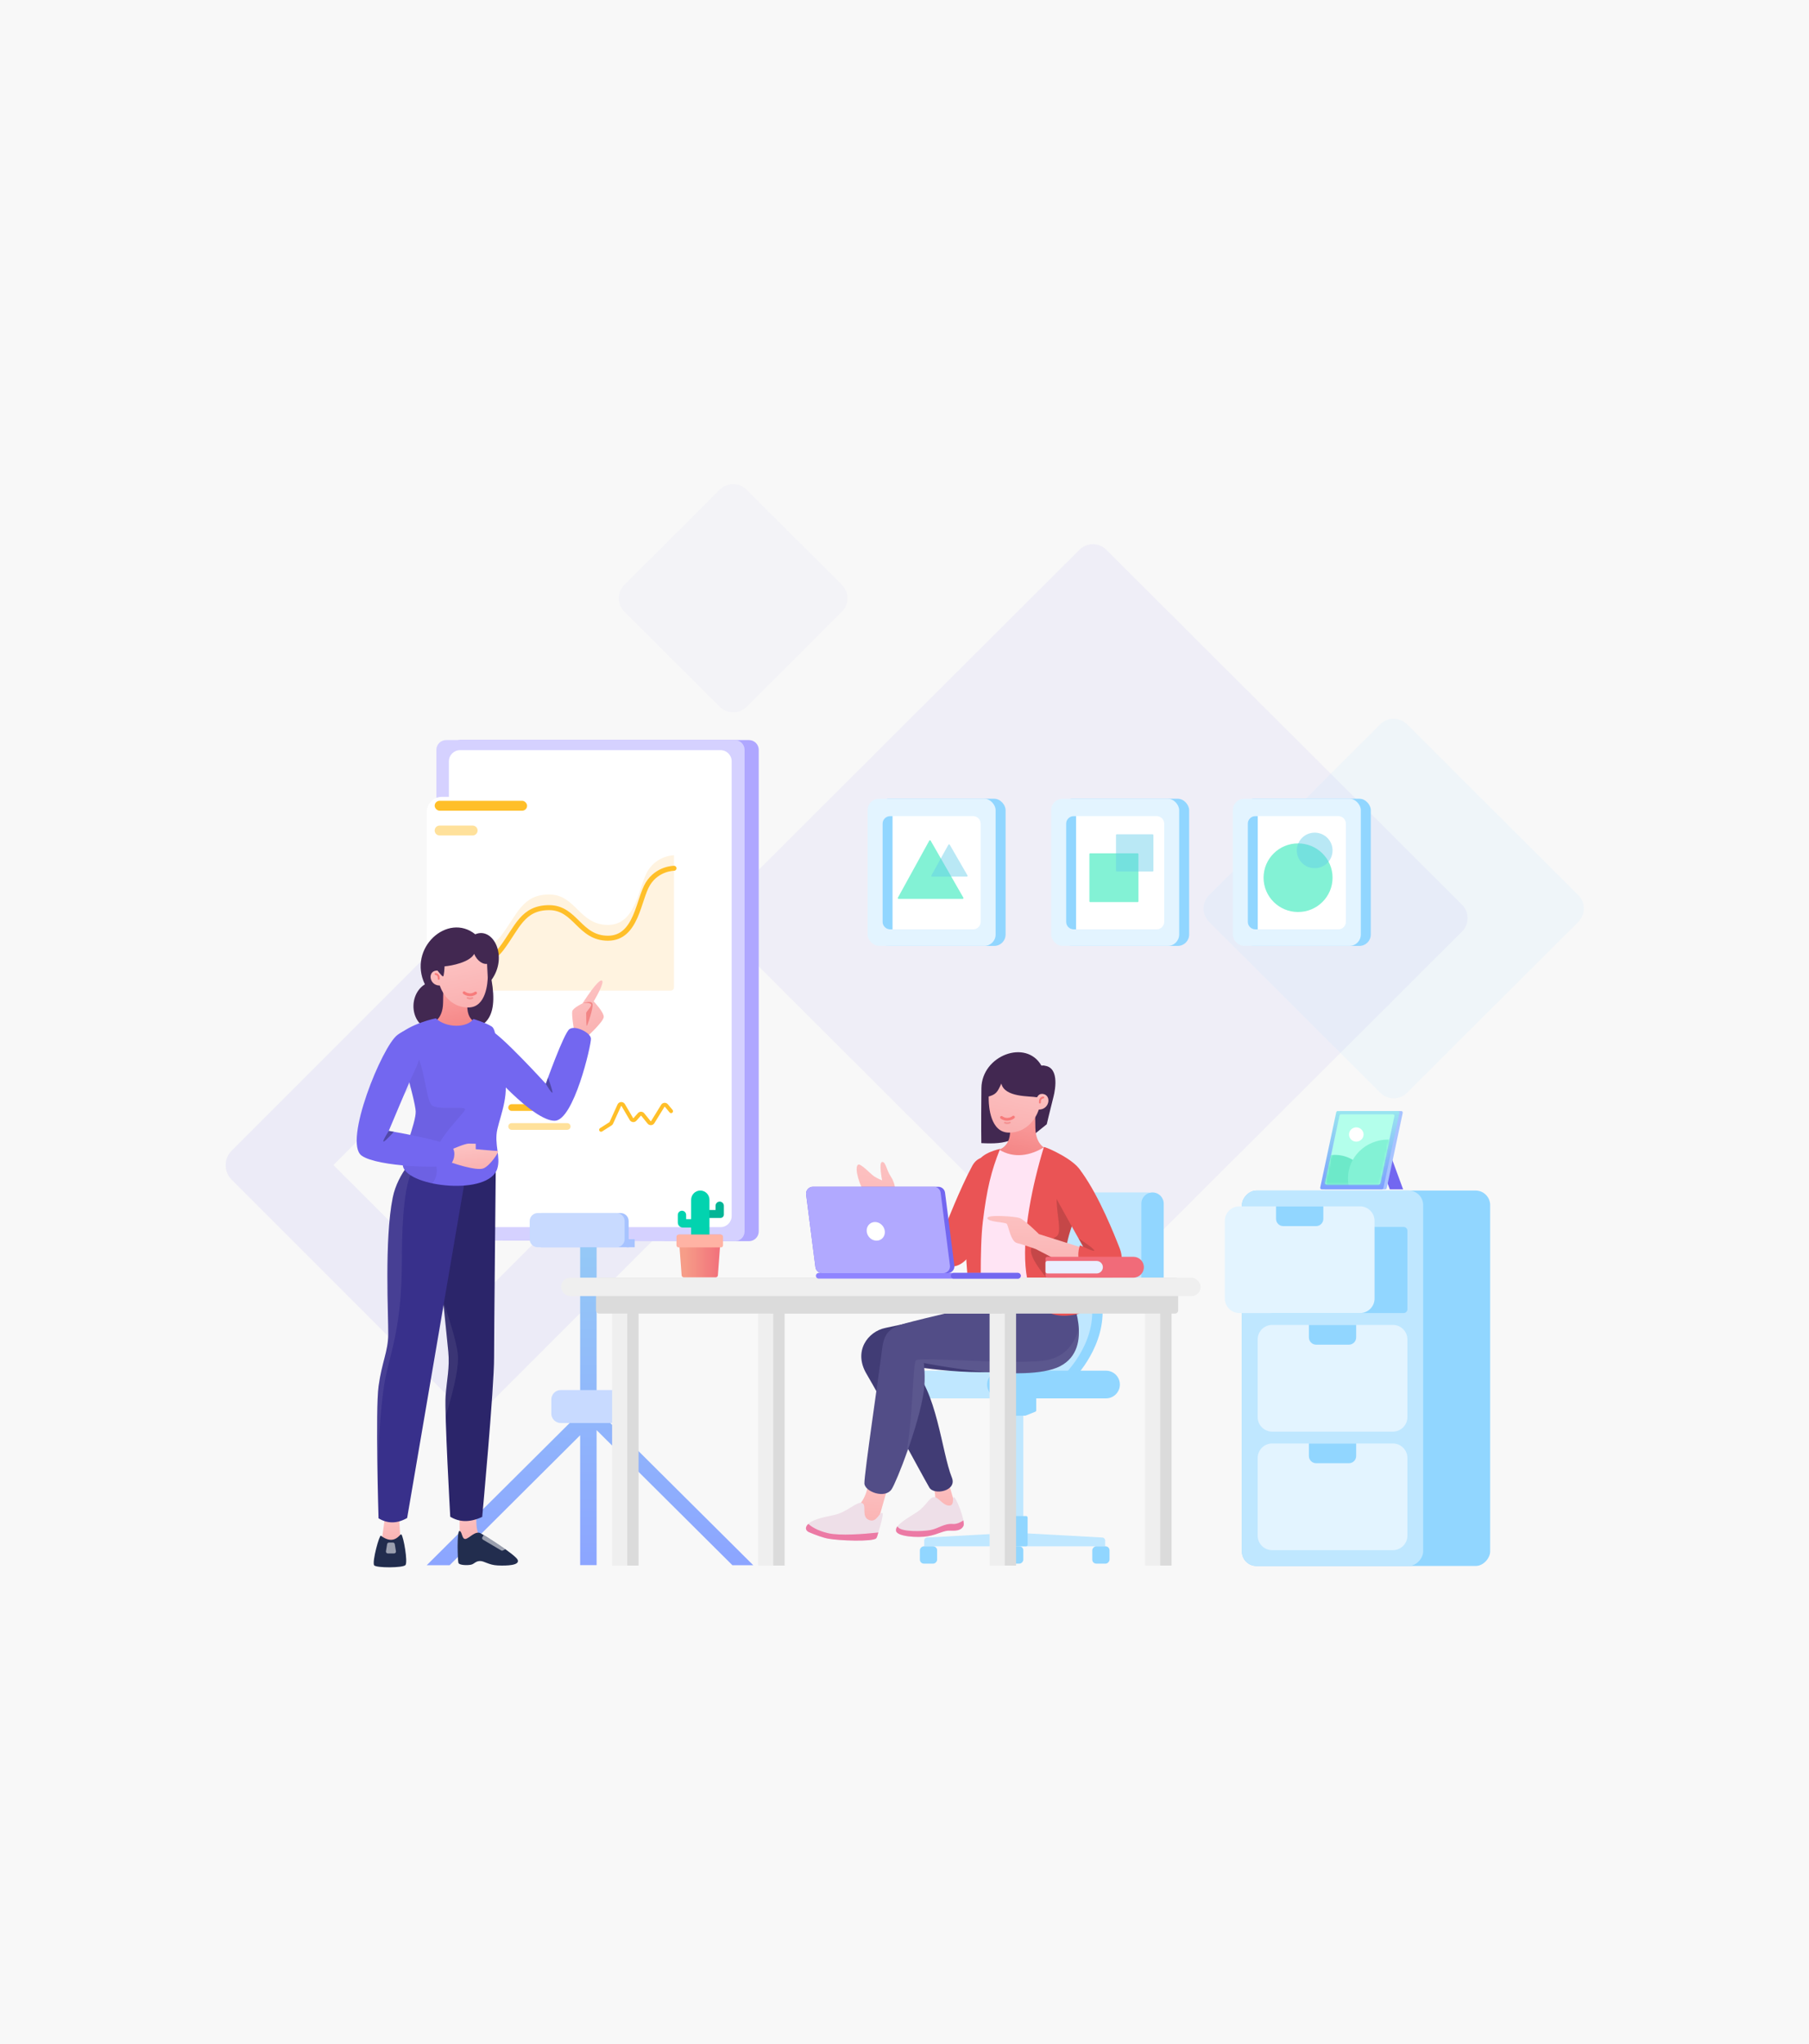 <svg width="956" height="1080" viewBox="0 0 956 1080" fill="none" xmlns="http://www.w3.org/2000/svg">
<g clip-path="url(#clip0_13_4071)">
<rect width="956" height="1080" fill="#F8F8F8"/>
<path opacity="0.15" fill-rule="evenodd" clip-rule="evenodd" d="M638.947 487.08C635.03 483.173 635.03 476.827 638.947 472.92L729.439 382.65C733.342 378.756 739.661 378.756 743.564 382.65L834.056 472.92C837.973 476.827 837.973 483.173 834.056 487.08L743.564 577.35C739.661 581.244 733.342 581.244 729.439 577.35L638.947 487.08Z" fill="#BFE7FF"/>
<g opacity="0.038" filter="url(#filter0_f_13_4071)">
<path fill-rule="evenodd" clip-rule="evenodd" d="M329.964 323.156C326.048 319.248 326.048 312.903 329.964 308.996L380.385 258.699C384.288 254.805 390.607 254.805 394.51 258.699L444.931 308.996C448.848 312.903 448.848 319.248 444.931 323.156L394.51 373.453C390.607 377.346 384.288 377.346 380.385 373.453L329.964 323.156Z" fill="#7367F0"/>
</g>
<path opacity="0.066" fill-rule="evenodd" clip-rule="evenodd" d="M382.439 492.149C378.522 488.242 378.522 481.897 382.439 477.99L570.478 290.413C574.381 286.519 580.699 286.519 584.602 290.413L772.641 477.99C776.558 481.897 776.558 488.242 772.641 492.149L584.602 679.726C580.699 683.62 574.381 683.62 570.478 679.726L382.439 492.149Z" fill="#7367F0"/>
<path opacity="0.09" fill-rule="evenodd" clip-rule="evenodd" d="M257.744 487.969C253.509 483.733 246.633 483.742 242.387 487.988L122.452 607.923C118.206 612.169 118.197 619.045 122.433 623.28L242.074 742.921C246.309 747.157 253.185 747.148 257.431 742.902L377.366 622.967C381.612 618.721 381.62 611.845 377.385 607.61L257.744 487.969ZM176.193 615.535L249.999 541.729L323.624 615.354L249.818 689.16L176.193 615.535Z" fill="#7367F0"/>
<path fill-rule="evenodd" clip-rule="evenodd" d="M315.293 594L315.292 737.767L315.439 737.625L315.405 744.757L398.073 826.951H387.053L315.292 755.567L315.293 826.912H306.588L306.588 758.289L237.608 826.951H225.5L306.588 746.308L306.588 594H315.293Z" fill="url(#paint0_linear_13_4071)"/>
<path fill-rule="evenodd" clip-rule="evenodd" d="M331.613 739.4C331.613 736.639 329.375 734.4 326.613 734.4H296.355C293.594 734.4 291.355 736.639 291.355 739.4V746.814C291.355 749.575 293.594 751.814 296.355 751.814H326.613C329.375 751.814 331.613 749.575 331.613 746.814V739.4Z" fill="#C8DAFF"/>
<path fill-rule="evenodd" clip-rule="evenodd" d="M243.25 391H395.801C398.655 391 400.967 393.304 400.967 396.146V650.6C400.967 653.363 398.781 655.618 396.038 655.741L395.781 655.747L243.23 655.156C240.385 655.145 238.084 652.844 238.084 650.009V396.146C238.084 393.304 240.397 391 243.25 391Z" fill="#AFA7FF"/>
<path fill-rule="evenodd" clip-rule="evenodd" d="M235.777 391H388.329C391.182 391 393.495 393.304 393.495 396.146V650.6C393.495 653.363 391.309 655.618 388.565 655.741L388.309 655.747L235.757 655.156C232.912 655.145 230.611 652.844 230.611 650.009V396.146C230.611 393.304 232.924 391 235.777 391Z" fill="#D5D1FF"/>
<path fill-rule="evenodd" clip-rule="evenodd" d="M243.141 396.317H380.755C384.019 396.317 386.665 398.953 386.665 402.204V642.436C386.665 645.688 384.019 648.323 380.755 648.323H243.141C239.877 648.323 237.23 645.688 237.23 642.436V402.204C237.23 398.953 239.877 396.317 243.141 396.317Z" fill="white"/>
<path fill-rule="evenodd" clip-rule="evenodd" d="M286.33 640.88H327.958C330.316 640.88 332.228 642.784 332.228 645.133V658.957H286.33C283.972 658.957 282.061 657.052 282.061 654.703V645.133C282.061 642.784 283.972 640.88 286.33 640.88Z" fill="#A7C3FF"/>
<path fill-rule="evenodd" clip-rule="evenodd" d="M331.16 654.703H335.43V658.957H331.16V654.703Z" fill="#A7C3FF"/>
<path fill-rule="evenodd" clip-rule="evenodd" d="M284.195 640.88H325.823C328.181 640.88 330.093 642.784 330.093 645.133V654.703C330.093 657.052 328.181 658.957 325.823 658.957H284.195C281.837 658.957 279.926 657.052 279.926 654.703V645.133C279.926 642.784 281.837 640.88 284.195 640.88Z" fill="#C8DAFF"/>
<rect x="463.771" y="422" width="67.653" height="77.75" rx="6" fill="#91D6FF"/>
<rect x="458.5" y="422" width="67.653" height="77.75" rx="6" fill="#E3F4FF"/>
<path fill-rule="evenodd" clip-rule="evenodd" d="M466.408 435.173C466.408 432.964 468.199 431.173 470.408 431.173H514.246C516.456 431.173 518.246 432.964 518.246 435.173V487.014C518.246 489.224 516.456 491.014 514.246 491.014H470.408C468.199 491.014 466.408 489.224 466.408 487.014V435.173Z" fill="white"/>
<path d="M466.408 435.173C466.408 432.964 468.199 431.173 470.408 431.173H471.68V491.014H470.408C468.199 491.014 466.408 489.224 466.408 487.014V435.173Z" fill="#91D6FF"/>
<path fill-rule="evenodd" clip-rule="evenodd" d="M508.763 474.879C509.073 474.879 509.267 474.544 509.112 474.275L491.804 444.118C491.648 443.845 491.253 443.848 491.102 444.124L474.501 474.281C474.353 474.55 474.547 474.879 474.854 474.879H508.763Z" fill="#83F2D5"/>
<path opacity="0.447" fill-rule="evenodd" clip-rule="evenodd" d="M510.94 463.134C511.25 463.134 511.444 462.798 511.289 462.529L501.904 446.279C501.747 446.008 501.354 446.011 501.202 446.286L492.201 462.536C492.052 462.804 492.246 463.134 492.553 463.134H510.94Z" fill="#63CBE8"/>
<rect x="560.771" y="422" width="67.653" height="77.75" rx="6" fill="#91D6FF"/>
<rect x="555.5" y="422" width="67.653" height="77.75" rx="6" fill="#E3F4FF"/>
<path fill-rule="evenodd" clip-rule="evenodd" d="M563.408 435.173C563.408 432.964 565.199 431.173 567.408 431.173H611.246C613.456 431.173 615.246 432.964 615.246 435.173V487.014C615.246 489.224 613.456 491.014 611.246 491.014H567.408C565.199 491.014 563.408 489.224 563.408 487.014V435.173Z" fill="white"/>
<rect x="575.709" y="450.829" width="25.919" height="25.771" rx="0.403" fill="#83F2D5"/>
<rect opacity="0.447" x="589.766" y="440.782" width="19.769" height="19.656" rx="0.403" fill="#63CBE8"/>
<path d="M563.408 435.173C563.408 432.964 565.199 431.173 567.408 431.173H568.68V491.014H567.408C565.199 491.014 563.408 489.224 563.408 487.014V435.173Z" fill="#91D6FF"/>
<rect x="656.771" y="422" width="67.653" height="77.75" rx="6" fill="#91D6FF"/>
<rect x="651.5" y="422" width="67.653" height="77.75" rx="6" fill="#E3F4FF"/>
<path fill-rule="evenodd" clip-rule="evenodd" d="M659.408 435.173C659.408 432.964 661.199 431.173 663.408 431.173H707.246C709.456 431.173 711.246 432.964 711.246 435.173V487.014C711.246 489.224 709.456 491.014 707.246 491.014H663.408C661.199 491.014 659.408 489.224 659.408 487.014V435.173Z" fill="white"/>
<ellipse cx="685.985" cy="463.714" rx="18.231" ry="18.127" fill="#83F2D5"/>
<ellipse opacity="0.447" cx="694.771" cy="449.3" rx="9.445" ry="9.391" fill="#63CBE8"/>
<path d="M659.408 435.173C659.408 432.964 661.199 431.173 663.408 431.173H664.68V491.014H663.408C661.199 491.014 659.408 489.224 659.408 487.014V435.173Z" fill="#91D6FF"/>
<g filter="url(#filter1_dd_13_4071)">
<path fill-rule="evenodd" clip-rule="evenodd" d="M217.5 566.389C217.5 563.413 219.913 561 222.889 561H368.981C371.957 561 374.369 563.413 374.369 566.389V613.9C374.369 616.876 371.957 619.289 368.981 619.289H222.889C219.913 619.289 217.5 616.876 217.5 613.9V566.389Z" fill="white"/>
</g>
<path opacity="0.465" d="M268.615 595.149C268.615 594.173 269.406 593.383 270.382 593.383H299.75C300.726 593.383 301.517 594.173 301.517 595.149C301.517 596.124 300.726 596.915 299.75 596.915H270.382C269.406 596.915 268.615 596.124 268.615 595.149Z" fill="#FFBF29"/>
<path d="M268.615 585.14C268.615 584.164 269.406 583.373 270.382 583.373H288C288.975 583.373 289.766 584.164 289.766 585.14C289.766 586.115 288.975 586.906 288 586.906H270.382C269.406 586.906 268.615 586.115 268.615 585.14Z" fill="#FFBF29"/>
<path d="M326.343 583.535C326.847 582.425 328.154 581.935 329.261 582.441C329.627 582.608 329.94 582.872 330.166 583.204L330.247 583.331L334.567 590.695C334.609 590.765 334.699 590.788 334.769 590.747L334.787 590.734L334.804 590.718L337.103 588.113C337.909 587.199 339.302 587.114 340.213 587.922C340.273 587.975 340.33 588.031 340.384 588.09L340.462 588.181L343.834 592.331C343.885 592.394 343.977 592.403 344.04 592.352L344.058 592.335L344.072 592.315L349.398 583.691C350.038 582.654 351.396 582.334 352.431 582.975C352.591 583.075 352.738 583.194 352.867 583.331L352.961 583.436L355.442 586.408C355.807 586.845 355.749 587.494 355.313 587.859C354.902 588.204 354.301 588.172 353.928 587.8L353.865 587.73L351.384 584.758C351.374 584.746 351.362 584.736 351.349 584.728C351.291 584.692 351.219 584.701 351.172 584.745L351.147 584.775L345.821 593.4C345.692 593.609 345.529 593.795 345.339 593.95C344.428 594.693 343.102 594.586 342.321 593.727L342.239 593.632L338.867 589.483C338.862 589.476 338.857 589.471 338.851 589.465C338.8 589.42 338.727 589.417 338.673 589.452L338.643 589.478L336.344 592.083C336.191 592.257 336.011 592.406 335.811 592.523C334.797 593.121 333.501 592.813 332.859 591.842L332.795 591.739L328.474 584.376C328.459 584.349 328.436 584.329 328.408 584.316C328.347 584.288 328.276 584.306 328.235 584.356L328.214 584.389L324.004 593.647C323.847 593.992 323.605 594.29 323.301 594.513L323.184 594.593L318.192 597.782C317.714 598.088 317.078 597.947 316.773 597.467C316.484 597.014 316.594 596.421 317.01 596.098L317.087 596.044L322.078 592.855C322.094 592.845 322.108 592.832 322.119 592.817L322.133 592.792L326.343 583.535Z" fill="#FFBF29"/>
<ellipse cx="246.583" cy="590.733" rx="12.044" ry="12.07" fill="#FFBF29"/>
<g filter="url(#filter2_dd_13_4071)">
<path fill-rule="evenodd" clip-rule="evenodd" d="M217.5 418C217.5 413.582 221.082 410 225.5 410H365.977C370.395 410 373.977 413.582 373.977 418V534.215C373.977 538.633 370.395 542.215 365.977 542.215H225.5C221.082 542.215 217.5 538.633 217.5 534.215V418Z" fill="white"/>
</g>
<mask id="mask0_13_4071" style="mask-type:luminance" maskUnits="userSpaceOnUse" x="217" y="410" width="157" height="133">
<path fill-rule="evenodd" clip-rule="evenodd" d="M217.5 418C217.5 413.582 221.082 410 225.5 410H365.977C370.395 410 373.977 413.582 373.977 418V534.215C373.977 538.633 370.395 542.215 365.977 542.215H225.5C221.082 542.215 217.5 538.633 217.5 534.215V418Z" fill="white"/>
</mask>
<g mask="url(#mask0_13_4071)">
<path opacity="0.415" fill-rule="evenodd" clip-rule="evenodd" d="M238.434 510.043C238.434 510.043 256.994 504.736 265.178 493.904C273.362 483.073 276.121 472.574 290.197 472.574C304.273 472.574 306.077 488.654 321.293 488.654C336.509 488.654 337.341 468.147 342.399 460.005C347.456 451.862 356.184 451.862 356.184 451.862V521.617C356.184 522.589 355.396 523.377 354.424 523.377H240.194C239.222 523.377 238.434 522.589 238.434 521.617V510.043Z" fill="#FFE3B5"/>
<g filter="url(#filter3_d_13_4071)">
<path d="M238.434 511.167C238.434 511.167 256.994 505.837 265.178 494.959C273.362 484.08 276.121 473.535 290.197 473.535C304.273 473.535 306.077 489.685 321.293 489.685C336.509 489.685 337.341 469.09 342.399 460.912C347.456 452.734 356.184 452.734 356.184 452.734" stroke="#FFBF29" stroke-width="2.64" stroke-linecap="round"/>
</g>
<rect x="229.711" y="423.082" width="48.844" height="5.233" rx="2.616" fill="#FFBF29"/>
<path opacity="0.465" d="M229.711 438.78C229.711 437.335 230.882 436.164 232.327 436.164H249.772C251.217 436.164 252.389 437.335 252.389 438.78C252.389 440.225 251.217 441.397 249.772 441.397H232.327C230.882 441.397 229.711 440.225 229.711 438.78Z" fill="#FFBF29"/>
<ellipse cx="343.535" cy="426.134" rx="3.053" ry="3.052" fill="white"/>
<ellipse cx="352.258" cy="426.134" rx="3.053" ry="3.052" fill="white"/>
<ellipse cx="360.98" cy="426.134" rx="3.053" ry="3.052" fill="white"/>
</g>
<path fill-rule="evenodd" clip-rule="evenodd" d="M584.068 813.984C584.068 813.092 583.371 812.355 582.48 812.306L542.455 810.108H530.181L489.993 812.307C489.103 812.356 488.405 813.092 488.405 813.984V816.965H584.068V813.984Z" fill="#BFE7FF"/>
<path fill-rule="evenodd" clip-rule="evenodd" d="M540.791 741.996H531.68V810.565H540.791V741.996Z" fill="#BFE7FF"/>
<rect width="13.666" height="15.999" rx="0.84" transform="matrix(-1 0 0 1 543.068 800.966)" fill="#91D6FF"/>
<path fill-rule="evenodd" clip-rule="evenodd" d="M547.625 737.808C547.625 737.344 547.249 736.968 546.785 736.968H525.688C525.224 736.968 524.848 737.344 524.848 737.808V745.085C524.848 745.428 525.057 745.737 525.375 745.865L530.392 747.878C530.491 747.918 530.597 747.939 530.705 747.939H541.768C541.876 747.939 541.982 747.918 542.081 747.878L547.098 745.865C547.416 745.737 547.625 745.428 547.625 745.085V737.808Z" fill="#91D6FF"/>
<rect width="9.111" height="9.143" rx="2.1" transform="matrix(-1 0 0 1 586.346 816.965)" fill="#91D6FF"/>
<rect width="9.111" height="9.143" rx="2.1" transform="matrix(-1 0 0 1 495.238 816.965)" fill="#91D6FF"/>
<rect width="9.111" height="9.143" rx="2.1" transform="matrix(-1 0 0 1 540.791 816.965)" fill="#91D6FF"/>
<path fill-rule="evenodd" clip-rule="evenodd" d="M547.17 731.482C547.17 727.443 543.895 724.168 539.856 724.168L482.509 724.168C478.469 724.168 475.195 727.443 475.195 731.482C475.195 735.522 478.469 738.796 482.509 738.796H539.856C543.895 738.796 547.17 735.522 547.17 731.482Z" fill="#BFE7FF"/>
<path fill-rule="evenodd" clip-rule="evenodd" d="M582.701 656.513H569.946C569.946 656.513 569.946 674.798 569.946 693.084C569.946 711.369 549.447 729.654 549.447 729.654H566.302C566.302 729.654 582.701 714.082 582.701 693.084C582.701 674.798 582.701 656.513 582.701 656.513Z" fill="#91D6FF"/>
<path fill-rule="evenodd" clip-rule="evenodd" d="M577.234 656.513H564.479C564.479 656.513 564.479 674.798 564.479 693.084C564.479 711.369 543.98 729.654 543.98 729.654H559.013C559.013 729.654 577.234 714.51 577.234 693.084C577.234 674.798 577.234 656.513 577.234 656.513Z" fill="#BFE7FF"/>
<path fill-rule="evenodd" clip-rule="evenodd" d="M614.588 638.4C614.588 633.761 610.827 630 606.188 630H540.504C535.865 630 532.104 633.761 532.104 638.4V675.415C532.104 680.054 535.865 683.815 540.504 683.815H606.188C610.827 683.815 614.588 680.054 614.588 675.415L614.588 638.4Z" fill="#BFE7FF"/>
<path fill-rule="evenodd" clip-rule="evenodd" d="M614.982 635.907C614.982 632.645 612.338 630 609.076 630C605.814 630 603.169 632.645 603.169 635.907V677.909C603.169 681.171 605.814 683.815 609.076 683.815C612.338 683.815 614.982 681.171 614.982 677.909L614.982 635.907Z" fill="#91D6FF"/>
<path fill-rule="evenodd" clip-rule="evenodd" d="M591.812 731.482C591.812 727.443 588.538 724.168 584.498 724.168L528.974 724.168C524.934 724.168 521.66 727.443 521.66 731.482C521.66 735.522 524.934 738.796 528.974 738.796H584.498C588.538 738.796 591.812 735.522 591.812 731.482Z" fill="#91D6FF"/>
<path fill-rule="evenodd" clip-rule="evenodd" d="M491.61 781.415C491.61 781.415 496.856 792.01 492.555 795.349C488.248 798.688 476.872 804.946 476.872 804.946L507.012 803.052L500.312 779.944L491.61 781.415Z" fill="url(#paint1_linear_13_4071)"/>
<path fill-rule="evenodd" clip-rule="evenodd" d="M504.025 791.003C503.076 791.455 504.636 795.712 501.299 795.413C497.963 795.115 495.868 790.714 493.408 791C490.947 791.285 489.385 795.717 484.7 798.803C480.017 801.89 473.072 805.572 473.537 808.675C474.002 811.779 484.931 812.61 490.468 811.582C496.005 810.556 498.589 808.33 502.181 808.507C505.773 808.685 508.031 808.245 509.157 805.939C510.282 803.632 505.119 790.48 504.025 791.003Z" fill="#EEDFE8"/>
<path fill-rule="evenodd" clip-rule="evenodd" d="M503.758 805.167L503.451 805.149C498.999 804.774 495.945 807.574 491.708 808.363C487.47 809.153 476.295 809.426 474.51 806.775C474.425 806.65 474.347 806.521 474.274 806.391C473.674 807.128 473.392 807.917 473.537 808.836C474.002 811.789 484.932 812.58 490.469 811.603C496.006 810.626 498.591 808.507 502.183 808.676L502.822 808.7C506.045 808.788 508.101 808.294 509.16 806.232C509.417 805.729 509.359 804.649 509.101 803.283C507.598 804.311 505.702 805.226 503.758 805.167Z" fill="#EC7AA5"/>
<path fill-rule="evenodd" clip-rule="evenodd" d="M537.011 688.032C527.887 688.439 477.101 699.672 467.875 701.58C458.648 703.488 450.847 713.814 457.883 725.772C465.785 739.194 486.175 777.314 491.126 785.907C493.576 790.16 505.937 787.775 503.034 780.636C497.621 767.329 495.107 733.898 481.307 721.709C481.307 721.709 527.717 729.786 547.764 720.534C562.333 713.808 559.037 687.047 537.011 688.032Z" fill="#413C75"/>
<path fill-rule="evenodd" clip-rule="evenodd" d="M473.357 631.074C473.357 631.074 473.461 625.65 470.864 621.77C468.266 617.89 468.163 613.768 466.198 613.903C464.232 614.038 466.179 623.618 466.179 623.618C466.179 623.618 463.685 622.665 461.893 621.46C460.102 620.255 454.669 614.314 453.399 615.367C451.247 617.16 454.714 627.279 456.602 629.302C458.497 631.326 467.846 636.98 467.846 636.98L495.381 664.719L499.498 649.993L473.357 631.074Z" fill="url(#paint2_linear_13_4071)"/>
<path fill-rule="evenodd" clip-rule="evenodd" d="M528.432 628.625C524.187 638.47 516.415 656.556 513.211 661.951C509.196 668.708 502.865 671.685 495.451 666.672C493.9 665.623 489.446 661.954 489.446 661.954C490.105 655.532 492.504 650.164 496.64 645.849L499.449 648.172C499.449 648.172 507.415 627.752 513.823 615.923C519.372 605.689 534.893 613.659 528.432 628.625Z" fill="#EA5455"/>
<path fill-rule="evenodd" clip-rule="evenodd" d="M499.367 648.183C499.367 648.183 497.228 655.44 496.728 655.019C496.227 654.599 497.11 646.286 497.11 646.286L499.367 648.183Z" fill="black" fill-opacity="0.16"/>
<path fill-rule="evenodd" clip-rule="evenodd" d="M546.778 590.411V599.123L553.175 593.972C553.175 593.972 555.142 585.626 556.741 579.427C557.744 575.539 560.187 562.384 550.351 563C542.293 548.796 518.827 557.587 518.64 574.94C518.416 595.811 518.599 603.937 518.599 603.937C531.869 604.698 539.337 602.78 546.778 590.411Z" fill="#422851"/>
<path fill-rule="evenodd" clip-rule="evenodd" d="M553.314 606.997C553.314 606.997 547.364 605.6 547.157 595.85C546.951 586.099 547.096 582.77 547.096 582.77L533.988 582.534C533.988 582.534 533.845 593.401 533.843 597.332C533.837 606.889 526.809 607.672 526.809 607.672C526.809 607.672 528.01 615.558 539.888 616.225C549.161 616.748 553.314 606.997 553.314 606.997Z" fill="url(#paint3_linear_13_4071)"/>
<path fill-rule="evenodd" clip-rule="evenodd" d="M550.15 577.901C555.998 577.675 555.044 586.235 548.97 586.224C548.97 586.224 545.442 598.384 533.192 598.384C523.244 598.384 522.597 584.211 522.507 581.384C522.41 578.369 522.398 568.465 522.398 568.465L550.378 568.452L550.15 577.901Z" fill="url(#paint4_linear_13_4071)"/>
<path fill-rule="evenodd" clip-rule="evenodd" d="M550.603 577.845C548.18 578.245 548.474 579.849 547.815 579.709C544.469 578.997 530.925 579.936 529.181 572.488C527.011 577.141 526.48 578.285 521.702 579.534V565.899L551.924 563C551.924 563 551.455 577.704 550.603 577.845Z" fill="#422851"/>
<path d="M535.555 590.215C535.555 590.215 532.637 592.685 529.258 590.372" stroke="#F77B7B" stroke-width="1.5" stroke-linecap="round"/>
<path d="M533.629 593.076C532.721 593.494 531.847 593.525 531.067 593.107" stroke="#F49494" stroke-linecap="round"/>
<path d="M549.555 582.505C549.495 581.132 549.914 580.041 551.314 579.822" stroke="#F77B7B" stroke-linecap="round"/>
<path fill-rule="evenodd" clip-rule="evenodd" d="M551.984 606C544.516 610.574 535.882 612.251 527.845 607.284C514.73 633.145 511.461 664.002 514.616 698.106C533.741 705.678 549.815 704.189 563.5 695.534L551.984 606Z" fill="#FFE4F4"/>
<path fill-rule="evenodd" clip-rule="evenodd" d="M458.915 781.84C458.915 781.84 459.073 794.311 448.797 798.974C438.528 803.635 431.211 803.355 432.143 806.959C433.074 810.563 459.804 810.418 462.3 807.599C464.428 805.201 469.054 782.872 470.328 784.579L458.915 781.84Z" fill="url(#paint5_linear_13_4071)"/>
<path fill-rule="evenodd" clip-rule="evenodd" d="M466.379 799.452C464.804 798.319 463.48 804.853 459.203 803.036C454.925 801.219 458.298 795.213 455.606 794.105C452.914 792.998 447.716 798.953 440.812 800.401C433.908 801.848 428.303 803.114 426.71 805.801C425.338 808.111 426.71 808.849 426.71 808.849C426.71 808.849 433.356 812.168 437.486 812.899C443.486 813.96 460.825 814.667 462.725 812.732C463.892 811.545 467.167 800.019 466.379 799.452Z" fill="#EEDFE8"/>
<path fill-rule="evenodd" clip-rule="evenodd" d="M426.335 806.073C425.033 808.196 427.087 809.3 427.333 809.422L428.324 809.844C430.204 810.626 434.446 812.302 437.581 812.901C443.329 814 461.128 814.651 463.043 812.762C463.379 812.43 463.795 811.217 464.197 809.641L462.976 809.774C457.098 810.397 443.977 811.524 437.502 809.998C431.754 808.644 428.608 806.417 427.173 805.117C426.824 805.416 426.542 805.734 426.335 806.073Z" fill="#EC7AA5"/>
<path fill-rule="evenodd" clip-rule="evenodd" d="M565.602 684.177C565.602 684.177 578.868 712.192 560.225 721.812C542.196 731.115 488.224 720.112 488.224 720.112C488.224 720.112 489.189 727.877 488.224 734.802C485.706 752.889 473.726 783.023 471.192 786.809C467.687 792.046 457.01 788.097 456.809 783.737C456.607 779.377 464.857 723.693 466.112 713.075C467.36 702.456 471.3 700.913 482.809 698.01C485.453 697.343 516.72 689.573 519.584 689.8C544.195 691.746 565.602 684.177 565.602 684.177Z" fill="#524D87"/>
<path fill-rule="evenodd" clip-rule="evenodd" d="M551.06 718.921C533.211 720.921 485.956 716.798 484.058 718.671C482.246 720.46 482.549 751.575 478.484 769.585L479.102 767.884C482.925 757.267 486.894 744.354 488.224 734.802C489.189 727.877 488.224 720.112 488.224 720.112L490.401 720.533C500.66 722.46 544.36 729.999 560.225 721.812C568.822 717.376 572.33 710.006 570.749 699.703C568.027 711.349 561.464 717.755 551.06 718.921Z" fill="white" fill-opacity="0.056"/>
<path fill-rule="evenodd" clip-rule="evenodd" d="M551.657 606.021C539.288 646.537 531.871 703.979 570.499 693.986C549.98 656.206 577.875 639.202 571.552 619.676C569.39 613 551.818 605.497 551.657 606.021Z" fill="#EA5455"/>
<path fill-rule="evenodd" clip-rule="evenodd" d="M565.607 622.846C551.628 624.955 563.152 649.362 558.537 653.039C553.923 656.716 545.891 657.113 545.025 659.359C543.285 663.874 551.699 675.271 570.267 693.551L570.5 693.986C552.625 661.076 571.488 643.931 572.469 627.151C570.398 623.903 568.11 622.468 565.607 622.846Z" fill="black" fill-opacity="0.16"/>
<path fill-rule="evenodd" clip-rule="evenodd" d="M528.5 607C523.78 618.838 521.511 628.127 519.394 645.503C517.629 659.975 518.513 689.84 518.513 689.84L512.68 690.987C512.68 690.987 508.51 644.848 509.904 638.907C512.244 628.938 513.829 623.113 516.918 614C518.62 608.998 528.5 607 528.5 607Z" fill="#EA5455"/>
<path fill-rule="evenodd" clip-rule="evenodd" d="M549.06 652.017C549.06 652.017 541.444 644.392 538.807 643.507C536.169 642.622 521.722 641.559 521.82 643.559C521.931 645.701 531.227 645.578 532.087 646.632C532.946 647.685 534.142 655.888 537.391 656.697C540.634 657.506 547.357 659.9 547.357 659.9L577.281 675.362L574.093 659.901L549.06 652.017Z" fill="url(#paint6_linear_13_4071)"/>
<path fill-rule="evenodd" clip-rule="evenodd" d="M571.98 619.731C581.057 632.542 588.807 652.056 591.782 659.664C594.756 667.272 591.756 678.747 578.675 676.494C577.118 676.226 574.584 675.24 574.584 675.24C569.775 668.647 568.931 662.987 570.726 657.947L572.418 658.661C572.418 658.661 559.417 635.617 556.242 629.439C550.94 619.122 563.985 608.444 571.98 619.731Z" fill="#EA5455"/>
<path fill-rule="evenodd" clip-rule="evenodd" d="M572.417 658.661C572.417 658.661 579.021 661.887 578.19 660.468C577.36 659.049 569.902 654.182 569.902 654.182L572.417 658.661Z" fill="black" fill-opacity="0.16"/>
<path fill-rule="evenodd" clip-rule="evenodd" d="M402.639 679.555H414.639V827.135H402.639V679.555Z" fill="#DBDBDB"/>
<path fill-rule="evenodd" clip-rule="evenodd" d="M400.639 679.555H408.639V827.135H400.639V679.555Z" fill="#EFEFEF"/>
<path fill-rule="evenodd" clip-rule="evenodd" d="M325.475 679.555H337.475V827.135H325.475V679.555Z" fill="#DBDBDB"/>
<path fill-rule="evenodd" clip-rule="evenodd" d="M323.475 679.555H331.475V827.135H323.475V679.555Z" fill="#EFEFEF"/>
<path fill-rule="evenodd" clip-rule="evenodd" d="M607.133 679.555H619.133V827.135H607.133V679.555Z" fill="#DBDBDB"/>
<path fill-rule="evenodd" clip-rule="evenodd" d="M605.133 679.555H613.133V827.135H605.133L605.133 679.555Z" fill="#EFEFEF"/>
<path fill-rule="evenodd" clip-rule="evenodd" d="M524.971 679.555L536.971 679.555V827.135H524.971V679.555Z" fill="#DBDBDB"/>
<path fill-rule="evenodd" clip-rule="evenodd" d="M522.971 679.555H530.971V827.135H522.971V679.555Z" fill="#EFEFEF"/>
<path fill-rule="evenodd" clip-rule="evenodd" d="M406.268 676.68C406.268 675.752 407.02 675 407.948 675H620.951C621.879 675 622.631 675.752 622.631 676.68V692.32C622.631 693.248 621.879 694 620.951 694H407.948C407.02 694 406.268 693.248 406.268 692.32V676.68Z" fill="#DBDBDB"/>
<path fill-rule="evenodd" clip-rule="evenodd" d="M314.977 676.68C314.977 675.752 315.729 675 316.657 675H528.747C529.675 675 530.427 675.752 530.427 676.68V692.32C530.427 693.248 529.675 694 528.747 694H316.657C315.729 694 314.977 693.248 314.977 692.32V676.68Z" fill="#DBDBDB"/>
<rect x="296.5" y="675" width="338" height="9.761" rx="4.88" fill="#EFEFEF"/>
<path fill-rule="evenodd" clip-rule="evenodd" d="M372.855 643.469V639.281L378.139 639.281L378.139 637.06C378.139 635.833 379.125 634.839 380.34 634.839C381.556 634.839 382.542 635.833 382.542 637.06V641.692C382.542 642.674 381.753 643.469 380.781 643.469H372.855Z" fill="#02B596"/>
<path fill-rule="evenodd" clip-rule="evenodd" d="M358.199 645.881V641.883C358.199 640.656 359.185 639.662 360.401 639.662C361.617 639.662 362.602 640.656 362.602 641.883L362.602 644.103H365.243L365.244 633.887C365.244 631.188 367.412 629 370.087 629C372.762 629 374.93 631.188 374.93 633.887V659.208H365.244L365.243 648.545L360.841 648.546C359.382 648.546 358.199 647.353 358.199 645.881Z" fill="#02D3AF"/>
<path fill-rule="evenodd" clip-rule="evenodd" d="M358.619 652.269H380.983L379.384 673.79C379.34 674.378 378.854 674.834 378.269 674.834H361.334C360.749 674.834 360.263 674.378 360.219 673.79L358.619 652.269Z" fill="url(#paint7_linear_13_4071)"/>
<path fill-rule="evenodd" clip-rule="evenodd" d="M358.618 652.269H380.982C381.6 652.269 382.101 652.774 382.101 653.398V657.91C382.101 658.533 381.6 659.039 380.982 659.039H358.618C358.001 659.039 357.5 658.533 357.5 657.91V653.398C357.5 652.774 358.001 652.269 358.618 652.269Z" fill="#FFB3A4"/>
<path fill-rule="evenodd" clip-rule="evenodd" d="M431.174 674.027C431.174 673.195 431.849 672.52 432.681 672.52H537.938C538.77 672.52 539.445 673.195 539.445 674.027C539.445 674.86 538.77 675.535 537.938 675.535H432.681C431.849 675.535 431.174 674.86 431.174 674.027Z" fill="#8F84FF"/>
<path fill-rule="evenodd" clip-rule="evenodd" d="M502.496 674.027C502.496 673.195 503.171 672.52 504.004 672.52H537.937C538.77 672.52 539.445 673.195 539.445 674.027C539.445 674.86 538.77 675.535 537.937 675.535H504.004C503.171 675.535 502.496 674.86 502.496 674.027Z" fill="#7367F0"/>
<path fill-rule="evenodd" clip-rule="evenodd" d="M426.019 631.056C425.743 628.905 427.42 627 429.589 627H495.858C497.67 627 499.199 628.346 499.429 630.144L504.344 668.593C504.619 670.745 502.942 672.65 500.773 672.65H434.505C432.693 672.65 431.163 671.303 430.934 669.506L426.019 631.056Z" fill="#7367F0"/>
<path fill-rule="evenodd" clip-rule="evenodd" d="M426.019 631.056C425.743 628.905 427.42 627 429.589 627H493.524C495.335 627 496.865 628.346 497.095 630.144L502.01 668.593C502.285 670.745 500.608 672.65 498.439 672.65H434.505C432.693 672.65 431.163 671.303 430.934 669.506L426.019 631.056Z" fill="#B1A9FF"/>
<ellipse cx="462.815" cy="650.551" rx="4.648" ry="5.075" transform="rotate(-37 462.815 650.551)" fill="white"/>
<path fill-rule="evenodd" clip-rule="evenodd" d="M552.5 665C552.5 664.448 552.948 664 553.5 664H599C602.038 664 604.5 666.462 604.5 669.5C604.5 672.538 602.038 675 599 675H553.5C552.948 675 552.5 674.552 552.5 674V665Z" fill="#F16B79"/>
<path d="M552.5 667.2C552.5 666.648 552.948 666.2 553.5 666.2H579.533C581.356 666.2 582.833 667.677 582.833 669.5C582.833 671.323 581.356 672.8 579.533 672.8H553.5C552.948 672.8 552.5 672.352 552.5 671.8V667.2Z" fill="#EAEFFF"/>
<rect width="131.195" height="198.348" rx="7.68" transform="matrix(-1 0 0 1 787.5 629)" fill="#91D6FF"/>
<rect width="95.793" height="198.348" rx="7.68" transform="matrix(-1 0 0 1 752.098 629)" fill="#BFE7FF"/>
<path fill-rule="evenodd" clip-rule="evenodd" d="M743.768 770.304C743.768 766.062 740.329 762.624 736.088 762.624H672.314C668.072 762.624 664.634 766.062 664.634 770.304V811.316C664.634 815.558 668.072 818.996 672.314 818.996H736.088C740.329 818.996 743.768 815.558 743.768 811.316V770.304Z" fill="#E3F4FF"/>
<path d="M716.697 762.624H691.708V769.223C691.708 771.344 693.427 773.063 695.548 773.063H712.857C714.978 773.063 716.697 771.344 716.697 769.223V762.624Z" fill="#91D6FF"/>
<path fill-rule="evenodd" clip-rule="evenodd" d="M743.768 650.226C743.768 649.121 742.872 648.226 741.768 648.226H672.314C668.072 648.226 664.634 651.664 664.634 655.906V686.044C664.634 690.285 668.072 693.724 672.314 693.724H741.768C742.872 693.724 743.768 692.828 743.768 691.724V650.226Z" fill="#91D6FF"/>
<path fill-rule="evenodd" clip-rule="evenodd" d="M726.414 645.032C726.414 640.79 722.976 637.352 718.734 637.352H654.961C650.719 637.352 647.281 640.79 647.281 645.032V686.044C647.281 690.286 650.719 693.724 654.961 693.724H718.734C722.976 693.724 726.414 690.286 726.414 686.044V645.032Z" fill="#E3F4FF"/>
<path fill-rule="evenodd" clip-rule="evenodd" d="M743.768 707.668C743.768 703.426 740.329 699.988 736.088 699.988H672.314C668.072 699.988 664.634 703.426 664.634 707.668V748.68C664.634 752.922 668.072 756.36 672.314 756.36H736.088C740.329 756.36 743.768 752.922 743.768 748.68V707.668Z" fill="#E3F4FF"/>
<path d="M716.697 699.988H691.708V706.587C691.708 708.708 693.427 710.427 695.548 710.427H712.857C714.978 710.427 716.697 708.708 716.697 706.587V699.988Z" fill="#91D6FF"/>
<path d="M699.342 637.352H674.352V643.951C674.352 646.072 676.071 647.791 678.192 647.791H695.502C697.623 647.791 699.342 646.072 699.342 643.951V637.352Z" fill="#91D6FF"/>
<path fill-rule="evenodd" clip-rule="evenodd" d="M726.861 607.677H733.901L741.5 628.354H734.46L726.861 607.677Z" fill="#7367F0"/>
<path fill-rule="evenodd" clip-rule="evenodd" d="M707.925 587.633C708.004 587.264 708.33 587 708.707 587H740.512C741.02 587 741.4 587.469 741.294 587.967L732.835 627.72C732.756 628.09 732.43 628.354 732.052 628.354H700.248C699.739 628.354 699.36 627.885 699.465 627.387L707.925 587.633Z" fill="#A7C3FF"/>
<path fill-rule="evenodd" clip-rule="evenodd" d="M706.165 587.633C706.244 587.264 706.57 587 706.948 587H738.752C739.261 587 739.64 587.469 739.534 587.967L731.075 627.72C730.996 628.09 730.67 628.354 730.292 628.354H698.488C697.979 628.354 697.6 627.885 697.706 627.387L706.165 587.633Z" fill="url(#paint8_linear_13_4071)"/>
<path d="M707.903 589.293C707.973 588.961 708.267 588.723 708.607 588.723H736.211C736.669 588.723 737.011 589.145 736.916 589.593L729.339 625.199C729.268 625.532 728.974 625.769 728.634 625.769H701.03C700.572 625.769 700.23 625.347 700.326 624.899L707.903 589.293Z" fill="#B3FFEB"/>
<mask id="mask1_13_4071" style="mask-type:luminance" maskUnits="userSpaceOnUse" x="700" y="588" width="37" height="38">
<path d="M707.903 589.293C707.973 588.961 708.267 588.723 708.607 588.723H736.211C736.669 588.723 737.011 589.145 736.916 589.593L729.339 625.199C729.268 625.532 728.974 625.769 728.634 625.769H701.03C700.572 625.769 700.23 625.347 700.326 624.899L707.903 589.293Z" fill="white"/>
</mask>
<g mask="url(#mask1_13_4071)">
<ellipse cx="716.752" cy="599.385" rx="3.85" ry="3.769" fill="white"/>
<ellipse cx="705.477" cy="627.654" rx="17.875" ry="17.5" fill="#6DE9C9"/>
<ellipse cx="733.527" cy="622.539" rx="21.175" ry="20.462" fill="#83F2D5"/>
</g>
<path fill-rule="evenodd" clip-rule="evenodd" d="M228.116 544.293C216.393 541.58 215.621 525.588 224.534 520.041C215.342 500.892 236.598 481.879 251.159 493.605C260.704 489.544 268.637 505.389 259.755 517.695C263.479 538.826 255.899 544.287 242.236 544.519L228.116 544.293Z" fill="#422851"/>
<path fill-rule="evenodd" clip-rule="evenodd" d="M228.262 540.474C228.262 540.474 233.965 539.143 234.162 529.857C234.36 520.57 234.221 517.4 234.221 517.4L246.783 517.175C246.783 517.175 246.92 527.525 246.922 531.268C246.927 541.323 253.977 540.474 253.977 540.474C253.977 540.474 252.512 548.626 241.129 549.262C232.242 549.76 228.262 540.474 228.262 540.474Z" fill="url(#paint9_linear_13_4071)"/>
<path fill-rule="evenodd" clip-rule="evenodd" d="M231.294 512.763C225.69 512.548 226.604 520.7 232.425 520.689C232.425 520.689 235.807 532.27 247.545 532.27C257.079 532.27 257.699 518.772 257.785 516.08C257.878 513.208 257.89 503.776 257.89 503.776L231.076 503.764L231.294 512.763Z" fill="url(#paint10_linear_13_4071)"/>
<path d="M245.281 524.49C245.281 524.49 248.077 526.843 251.315 524.64" stroke="#F77B7B" stroke-width="1.5" stroke-linecap="round"/>
<path d="M247.127 527.215C247.997 527.614 248.834 527.643 249.582 527.245" stroke="#F49494" stroke-linecap="round"/>
<path d="M231.866 517.148C231.923 515.84 231.522 514.801 230.18 514.593" stroke="#F77B7B" stroke-linecap="round"/>
<path fill-rule="evenodd" clip-rule="evenodd" d="M230.408 511.756C230.408 511.756 233.479 515.852 234.101 515.873C234.723 515.895 234.941 510.546 234.941 510.546C238.709 510.26 248.245 508.373 250.582 503.977C252.217 507.856 255.342 509.579 257.395 509.248L257.784 517.489L258.742 500.922H229.656L230.408 511.756Z" fill="#422851"/>
<path fill-rule="evenodd" clip-rule="evenodd" d="M303.552 545.329C303.552 545.329 301.878 535.988 302.48 534.097C302.994 532.462 307.852 530.104 307.852 530.104C307.852 530.104 316.303 516.736 318.152 518.097C319.656 519.201 313.751 529.057 313.751 529.057C313.751 529.057 319.136 534.714 319.061 537.243C318.986 539.772 310.272 547.689 310.272 547.689L303.552 545.329Z" fill="url(#paint11_linear_13_4071)"/>
<path fill-rule="evenodd" clip-rule="evenodd" d="M308.035 529.97C308.035 529.97 311.778 529.46 312.373 530.627C312.881 531.621 309.772 534.439 309.772 535.232C309.772 536.024 309.816 542.021 310.066 542.076C310.316 542.13 313.815 532.289 313.069 530.207C312.455 528.499 308.035 529.97 308.035 529.97Z" fill="#F28585"/>
<path fill-rule="evenodd" clip-rule="evenodd" d="M259.05 544.224C253.433 541.889 246.632 548.592 250.775 554.991C257.395 565.223 281.833 592.088 293.097 592.128C303.215 592.163 312.51 551.919 312.297 548.711C312.084 545.503 303.871 541.49 300.888 543.756C297.897 546.021 288.438 572.569 288.438 572.569C288.438 572.569 264.755 546.598 259.05 544.224Z" fill="#7367F0"/>
<path fill-rule="evenodd" clip-rule="evenodd" d="M288.438 572.569C288.438 572.569 291.634 578.072 291.929 577.249C292.224 576.426 289.597 569.333 289.597 569.333L288.438 572.569Z" fill="black" fill-opacity="0.303"/>
<path fill-rule="evenodd" clip-rule="evenodd" d="M251.846 800.709C251.846 800.709 250.726 809.915 254.903 813.431C259.079 816.946 242.967 815.677 242.967 815.677L242.85 800.562L251.846 800.709Z" fill="url(#paint12_linear_13_4071)"/>
<path fill-rule="evenodd" clip-rule="evenodd" d="M242.813 808.868C244.248 808.945 244.019 813.26 245.944 813.08C247.868 812.899 251.122 808.598 253.912 810.044C256.808 811.549 272.68 821.602 273.614 824.186C274.66 827.066 267.891 827.281 263.052 827.071C258.207 826.86 255.974 824.68 253.622 824.734C251.265 824.788 250.708 826.257 248.945 826.662C247.157 827.073 242.683 827.011 242.268 825.724C241.835 824.388 241.384 808.79 242.813 808.868Z" fill="#222D4E"/>
<path fill-rule="evenodd" clip-rule="evenodd" d="M226.5 613C226.5 613 236.13 705.719 236.916 714.191C237.702 722.663 236.13 728.797 235.486 737.548C234.841 746.298 237.943 801.332 237.943 801.332C242.503 804.086 247.93 804.627 254.829 801.415C254.829 801.415 261.165 732.856 261.103 717.241C261.066 707.926 262.031 614.046 262.031 614.046L226.5 613Z" fill="#2B256A"/>
<path fill-rule="evenodd" clip-rule="evenodd" d="M241.889 714.952C242.68 720.818 240.555 731.928 235.514 748.283L235.451 745.594C235.378 742.038 235.376 739.265 235.474 737.726L235.486 737.548C236.109 729.089 237.599 723.075 236.988 715.031L236.855 713.544C236.525 710.116 235.499 700.058 234.213 687.553L234.919 689.596C238.824 701.002 241.147 709.454 241.889 714.952Z" fill="white" fill-opacity="0.077"/>
<path fill-rule="evenodd" clip-rule="evenodd" d="M255.595 811.068L254.947 812.056C254.635 812.533 254.784 813.175 255.275 813.465L264.841 819.116C265.135 819.289 265.496 819.301 265.8 819.147L267.077 818.503C263.357 815.797 259.63 813.376 255.595 811.068Z" fill="white" fill-opacity="0.541"/>
<path fill-rule="evenodd" clip-rule="evenodd" d="M210.959 802.204L211.768 816.234L201.4 816.508L203.349 802.204H210.959Z" fill="url(#paint13_linear_13_4071)"/>
<path fill-rule="evenodd" clip-rule="evenodd" d="M201.304 811.367C208.651 816.908 211.47 809.975 212.096 810.663C213.288 811.97 215.544 824.991 214.316 826.816C213.233 828.432 198.5 828.459 197.686 826.937C196.615 824.921 200.486 810.751 201.304 811.367Z" fill="#222D4E"/>
<path fill-rule="evenodd" clip-rule="evenodd" d="M204.578 815.806C204.657 815.322 205.075 814.967 205.564 814.967H207.639C208.129 814.967 208.547 815.322 208.626 815.806L209.242 819.569C209.341 820.178 208.872 820.73 208.255 820.73H204.948C204.332 820.73 203.862 820.178 203.962 819.569L204.578 815.806Z" fill="white" fill-opacity="0.541"/>
<path fill-rule="evenodd" clip-rule="evenodd" d="M220.591 610C220.591 610 210.266 619.305 207.556 632.673C203.037 654.957 205.311 696.115 205.177 705.14C205.05 714.165 201.804 719.611 200.064 732.372C198.323 745.132 200.045 802.162 200.045 802.162C204.66 804.947 209.665 805.146 215.167 801.995L247.485 612.977L220.591 610Z" fill="#38308B"/>
<path fill-rule="evenodd" clip-rule="evenodd" d="M213.713 618.305L217.746 618.86C214.203 625.639 212.412 641.097 212.375 665.235L212.375 666C212.375 702.496 205.787 715.353 203.136 731.064L203.057 731.541C201.469 741.284 200.28 756.898 199.489 778.38L199.409 773.054C199.189 756.824 199.184 738.821 200.064 732.372C201.804 719.611 205.05 714.166 205.177 705.14L205.183 704.243C205.181 693.663 203.172 654.289 207.556 632.673C208.7 627.027 211.203 622.106 213.713 618.305Z" fill="white" fill-opacity="0.077"/>
<path fill-rule="evenodd" clip-rule="evenodd" d="M209.5 547.703C209.5 547.703 219.388 580.837 219.681 587.109C219.973 593.381 211.593 611.816 213.02 616.475C216.31 627.243 258.309 631.879 262.814 617.395C264.739 611.209 261.038 604.576 262.833 596.617C264.621 588.657 269.875 576.828 265.799 565.708C261.722 554.587 262.814 544.299 259.898 542.354C256.982 540.409 250.166 538.344 250.166 538.344C246.852 543.226 235.662 543.155 230.322 538C230.322 538 217.058 540.575 209.5 547.703Z" fill="#7367F0"/>
<path fill-rule="evenodd" clip-rule="evenodd" d="M218.36 553.069C224.951 563.537 224.931 581.762 228.471 584.149C232.011 586.536 245.788 584.193 245.788 586.084C245.788 587.974 226.749 605.297 229.874 613.578C231.511 617.914 231.067 621.793 228.543 625.215L227.719 625.036C220.217 623.339 214.186 620.293 213.02 616.475C211.593 611.816 219.973 593.381 219.68 587.109C219.432 581.802 212.315 557.264 210.131 549.838C212.061 546.345 214.804 547.422 218.36 553.069Z" fill="black" fill-opacity="0.056"/>
<path fill-rule="evenodd" clip-rule="evenodd" d="M239.216 607.039C239.216 607.039 245.65 604.187 247.732 604.195C249.815 604.203 251.408 604.271 251.408 604.271L251.414 607.155C251.414 607.155 261.986 608.116 263.101 608.078C264.223 608.041 259.023 615.862 255.522 617.278C251.654 618.842 238.51 614.203 238.51 614.203L239.216 607.039Z" fill="url(#paint14_linear_13_4071)"/>
<path fill-rule="evenodd" clip-rule="evenodd" d="M210.065 546.761C201.958 552.675 181.265 603.417 191.094 610.534C199.473 616.602 235.071 617.394 237.705 615.458C239.899 613.841 241.132 608.922 239.068 606.235C236.329 602.652 205.441 597.477 205.441 597.477C205.441 597.477 216.547 570.908 218.865 566.251C226.816 550.266 221.548 538.386 210.065 546.761Z" fill="#7367F0"/>
<path fill-rule="evenodd" clip-rule="evenodd" d="M205.484 597.445C205.484 597.445 201.949 602.983 202.677 603.121C203.405 603.259 208.149 597.95 208.149 597.95L205.484 597.445Z" fill="black" fill-opacity="0.303"/>
</g>
<defs>
<filter id="filter0_f_13_4071" x="318.872" y="247.624" width="137.151" height="136.904" filterUnits="userSpaceOnUse" color-interpolation-filters="sRGB">
<feFlood flood-opacity="0" result="BackgroundImageFix"/>
<feBlend mode="normal" in="SourceGraphic" in2="BackgroundImageFix" result="shape"/>
<feGaussianBlur stdDeviation="4.077" result="effect1_foregroundBlur_13_4071"/>
</filter>
<filter id="filter1_dd_13_4071" x="199.5" y="544" width="206.869" height="108.289" filterUnits="userSpaceOnUse" color-interpolation-filters="sRGB">
<feFlood flood-opacity="0" result="BackgroundImageFix"/>
<feColorMatrix in="SourceAlpha" type="matrix" values="0 0 0 0 0 0 0 0 0 0 0 0 0 0 0 0 0 0 127 0" result="hardAlpha"/>
<feOffset dx="7" dy="8"/>
<feGaussianBlur stdDeviation="12.5"/>
<feColorMatrix type="matrix" values="0 0 0 0 0.076 0 0 0 0 0.583 0 0 0 0 0.879 0 0 0 0.229 0"/>
<feBlend mode="normal" in2="BackgroundImageFix" result="effect1_dropShadow_13_4071"/>
<feColorMatrix in="SourceAlpha" type="matrix" values="0 0 0 0 0 0 0 0 0 0 0 0 0 0 0 0 0 0 127 0" result="hardAlpha"/>
<feOffset dy="2"/>
<feGaussianBlur stdDeviation="7"/>
<feColorMatrix type="matrix" values="0 0 0 0 0.504 0 0 0 0 0.7 0 0 0 0 1 0 0 0 0.234 0"/>
<feBlend mode="normal" in2="effect1_dropShadow_13_4071" result="effect2_dropShadow_13_4071"/>
<feBlend mode="normal" in="SourceGraphic" in2="effect2_dropShadow_13_4071" result="shape"/>
</filter>
<filter id="filter2_dd_13_4071" x="197.5" y="391" width="212.477" height="188.215" filterUnits="userSpaceOnUse" color-interpolation-filters="sRGB">
<feFlood flood-opacity="0" result="BackgroundImageFix"/>
<feColorMatrix in="SourceAlpha" type="matrix" values="0 0 0 0 0 0 0 0 0 0 0 0 0 0 0 0 0 0 127 0" result="hardAlpha"/>
<feOffset dx="8" dy="9"/>
<feGaussianBlur stdDeviation="14"/>
<feColorMatrix type="matrix" values="0 0 0 0 0.076 0 0 0 0 0.583 0 0 0 0 0.879 0 0 0 0.229 0"/>
<feBlend mode="normal" in2="BackgroundImageFix" result="effect1_dropShadow_13_4071"/>
<feColorMatrix in="SourceAlpha" type="matrix" values="0 0 0 0 0 0 0 0 0 0 0 0 0 0 0 0 0 0 127 0" result="hardAlpha"/>
<feOffset dy="2"/>
<feGaussianBlur stdDeviation="7.5"/>
<feColorMatrix type="matrix" values="0 0 0 0 0.504 0 0 0 0 0.7 0 0 0 0 1 0 0 0 0.234 0"/>
<feBlend mode="normal" in2="effect1_dropShadow_13_4071" result="effect2_dropShadow_13_4071"/>
<feBlend mode="normal" in="SourceGraphic" in2="effect2_dropShadow_13_4071" result="shape"/>
</filter>
<filter id="filter3_d_13_4071" x="230.113" y="450.414" width="134.391" height="75.073" filterUnits="userSpaceOnUse" color-interpolation-filters="sRGB">
<feFlood flood-opacity="0" result="BackgroundImageFix"/>
<feColorMatrix in="SourceAlpha" type="matrix" values="0 0 0 0 0 0 0 0 0 0 0 0 0 0 0 0 0 0 127 0" result="hardAlpha"/>
<feOffset dy="6"/>
<feGaussianBlur stdDeviation="3.5"/>
<feColorMatrix type="matrix" values="0 0 0 0 0 0 0 0 0 0 0 0 0 0 0 0 0 0 0.144 0"/>
<feBlend mode="normal" in2="BackgroundImageFix" result="effect1_dropShadow_13_4071"/>
<feBlend mode="normal" in="SourceGraphic" in2="effect1_dropShadow_13_4071" result="shape"/>
</filter>
<linearGradient id="paint0_linear_13_4071" x1="187.49" y1="404.402" x2="187.49" y2="826.951" gradientUnits="userSpaceOnUse">
<stop stop-color="#A2FFEA"/>
<stop offset="1" stop-color="#8CA5FF"/>
</linearGradient>
<linearGradient id="paint1_linear_13_4071" x1="512.227" y1="773.858" x2="510.631" y2="803.708" gradientUnits="userSpaceOnUse">
<stop stop-color="#FDC6C6"/>
<stop offset="1" stop-color="#FAB2B2"/>
</linearGradient>
<linearGradient id="paint2_linear_13_4071" x1="507.593" y1="601.529" x2="503.353" y2="662.079" gradientUnits="userSpaceOnUse">
<stop stop-color="#FDC6C6"/>
<stop offset="1" stop-color="#FAB2B2"/>
</linearGradient>
<linearGradient id="paint3_linear_13_4071" x1="561.943" y1="577.528" x2="550.718" y2="627.065" gradientUnits="userSpaceOnUse">
<stop stop-color="#FFAFAF"/>
<stop offset="1" stop-color="#F07777"/>
</linearGradient>
<linearGradient id="paint4_linear_13_4071" x1="561.185" y1="568.112" x2="554.525" y2="600.709" gradientUnits="userSpaceOnUse">
<stop stop-color="#FDC6C6"/>
<stop offset="1" stop-color="#FAB2B2"/>
</linearGradient>
<linearGradient id="paint5_linear_13_4071" x1="476.95" y1="775.061" x2="475.389" y2="808.334" gradientUnits="userSpaceOnUse">
<stop stop-color="#FDC6C6"/>
<stop offset="1" stop-color="#FAB2B2"/>
</linearGradient>
<linearGradient id="paint6_linear_13_4071" x1="586.878" y1="634.401" x2="585.371" y2="673.785" gradientUnits="userSpaceOnUse">
<stop stop-color="#FDC6C6"/>
<stop offset="1" stop-color="#FAB2B2"/>
</linearGradient>
<linearGradient id="paint7_linear_13_4071" x1="382.739" y1="655.373" x2="361.713" y2="655.373" gradientUnits="userSpaceOnUse">
<stop stop-color="#F16B79"/>
<stop offset="1" stop-color="#F69D88"/>
</linearGradient>
<linearGradient id="paint8_linear_13_4071" x1="700.58" y1="577.59" x2="700.58" y2="628.354" gradientUnits="userSpaceOnUse">
<stop stop-color="#9FF6EC"/>
<stop offset="1" stop-color="#7D9DFF"/>
</linearGradient>
<linearGradient id="paint9_linear_13_4071" x1="219.891" y1="512.408" x2="230.403" y2="559.669" gradientUnits="userSpaceOnUse">
<stop stop-color="#FFAFAF"/>
<stop offset="1" stop-color="#F07777"/>
</linearGradient>
<linearGradient id="paint10_linear_13_4071" x1="220.719" y1="503.44" x2="227.026" y2="534.5" gradientUnits="userSpaceOnUse">
<stop stop-color="#FDC6C6"/>
<stop offset="1" stop-color="#FAB2B2"/>
</linearGradient>
<linearGradient id="paint11_linear_13_4071" x1="298.593" y1="517.663" x2="309.866" y2="547.016" gradientUnits="userSpaceOnUse">
<stop stop-color="#FDC6C6"/>
<stop offset="1" stop-color="#FAB2B2"/>
</linearGradient>
<linearGradient id="paint12_linear_13_4071" x1="240.644" y1="796.829" x2="242.06" y2="815.083" gradientUnits="userSpaceOnUse">
<stop stop-color="#FDC6C6"/>
<stop offset="1" stop-color="#FAB2B2"/>
</linearGradient>
<linearGradient id="paint13_linear_13_4071" x1="199.606" y1="798.722" x2="201.118" y2="815.714" gradientUnits="userSpaceOnUse">
<stop stop-color="#FDC6C6"/>
<stop offset="1" stop-color="#FAB2B2"/>
</linearGradient>
<linearGradient id="paint14_linear_13_4071" x1="232.947" y1="604.043" x2="234.704" y2="619.045" gradientUnits="userSpaceOnUse">
<stop stop-color="#FDC6C6"/>
<stop offset="1" stop-color="#FAB2B2"/>
</linearGradient>
<clipPath id="clip0_13_4071">
<rect width="956" height="1080" fill="white"/>
</clipPath>
</defs>
</svg>
